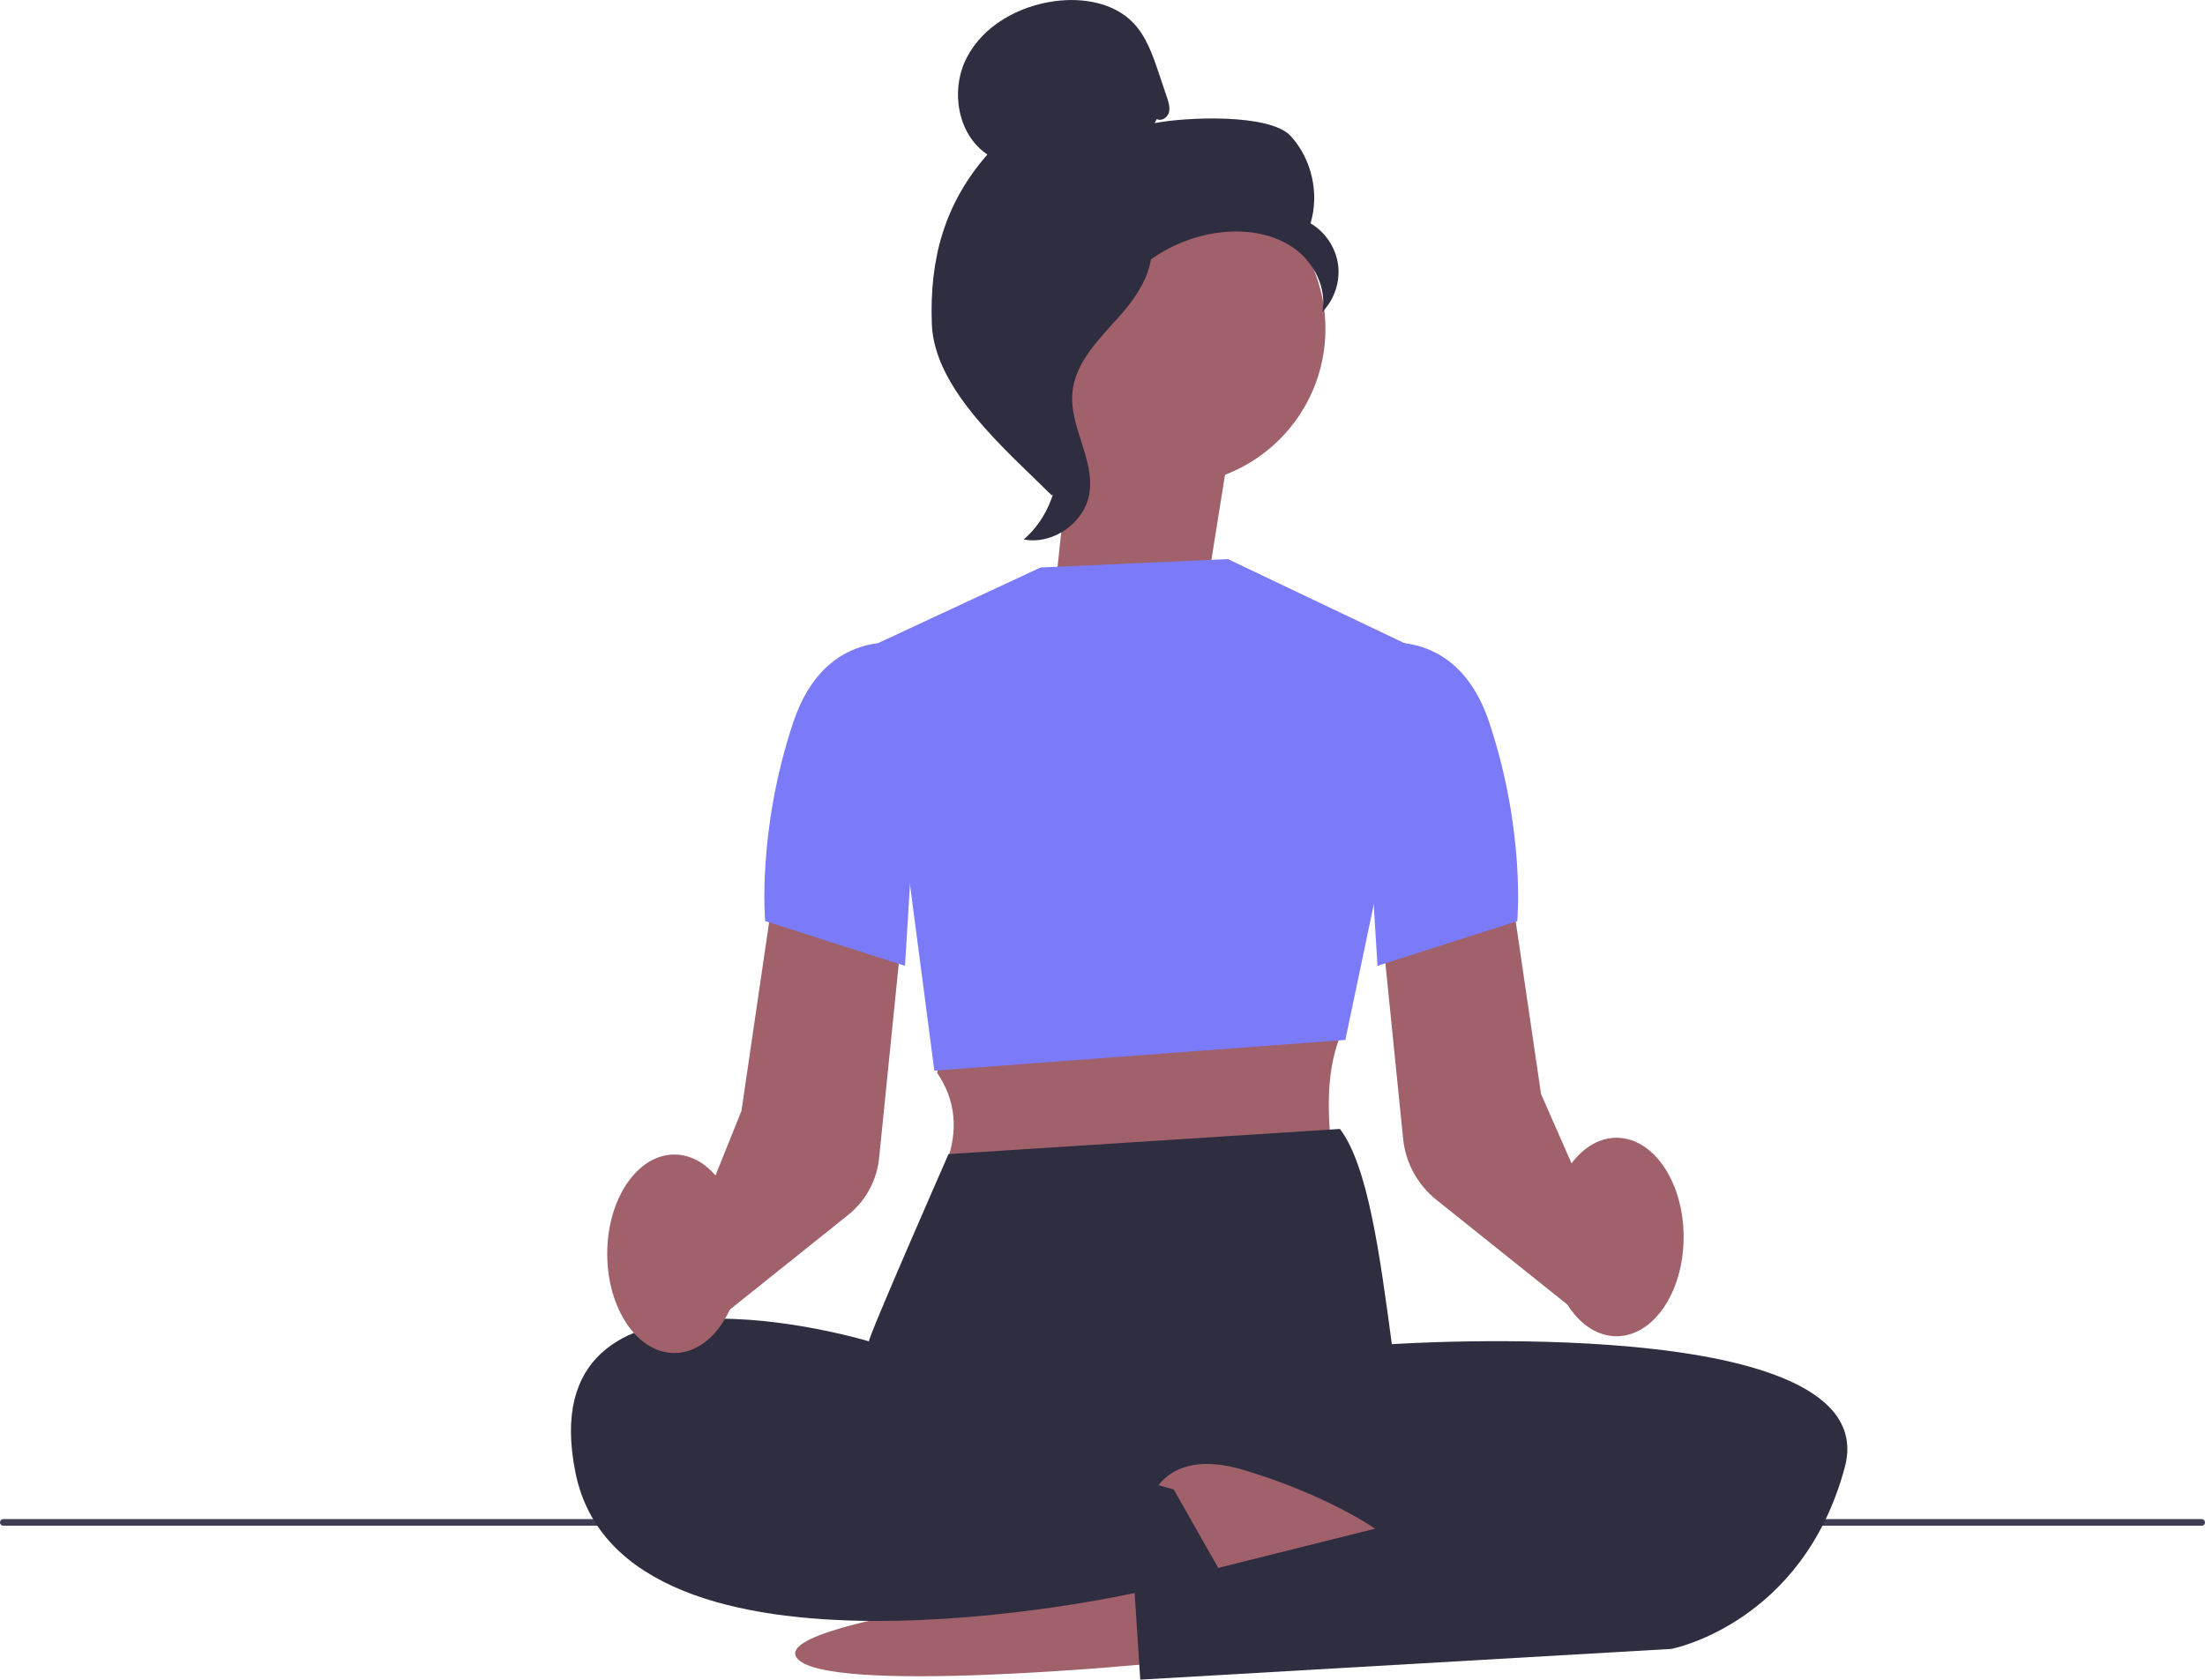 <svg xmlns="http://www.w3.org/2000/svg" width="788.67" height="600.84" viewBox="0 0 788.67 600.84" xmlns:xlink="http://www.w3.org/1999/xlink"><path d="m0,544.6c0,.66.53,1.19,1.19,1.19h786.29c.66,0,1.19-.53,1.19-1.19s-.53-1.19-1.19-1.19H1.19c-.66,0-1.19.53-1.19,1.19Z" fill="#3f3d56"/><polygon points="432.06 207.91 440.18 157.2 385.41 134.89 377.3 211.96 432.06 207.91" fill="#a0616a"/><g><circle cx="418.22" cy="117.65" r="55.85" fill="#a0616a"/><path d="m413.77,42.57c1.62.94,3.78-.48,4.3-2.28.52-1.8-.09-3.71-.68-5.48-1-2.97-2.01-5.95-3.01-8.92-2.14-6.33-4.41-12.88-9.03-17.7-6.99-7.27-18.09-9.12-28.08-7.78-12.83,1.72-25.5,8.67-31.46,20.16-5.97,11.49-3.43,27.53,7.36,34.7-15.37,17.61-20.73,37.25-19.88,60.61s26.3,44.86,42.91,61.32c3.71-2.25,7.08-12.78,5.04-16.61-2.04-3.83.88-8.26-1.64-11.78-2.52-3.52-4.64,2.09-2.08-1.42,1.61-2.21-4.68-7.3-2.28-8.62,11.58-6.4,15.43-20.84,22.71-31.89,8.77-13.33,23.79-22.36,39.68-23.86,8.75-.83,18,.67,25.17,5.75,7.17,5.08,11.82,14.16,10.16,22.8,4.31-4.38,6.45-10.79,5.64-16.87s-4.55-11.72-9.86-14.81c3.22-10.66.46-22.92-7.02-31.17-7.48-8.25-37.84-6.84-48.76-4.67" fill="#2f2e41"/><path d="m412.07,83.33c-14.47,1.56-24.92,14.1-33.74,25.67-5.08,6.67-10.41,14.04-10.28,22.43.13,8.48,5.8,15.75,8.51,23.79,4.43,13.14.11,28.76-10.43,37.76,10.42,1.98,21.68-5.83,23.48-16.28,2.09-12.16-7.13-23.9-6.04-36.2.96-10.83,9.5-19.17,16.75-27.27s14.07-18.85,10.73-29.2" fill="#2f2e41"/></g><path d="m414.84,594.84s-121,12-130-2,122.79-28,122.79-28l7.21,30Z" fill="#a0616a"/><path d="m337.69,370.5l-2.5,13.27c6.81,10.05,7.46,20.67,3.5,31.73l138,1c-1.48-14.95-3.11-30.97,2.57-45.66l-141.57-.34Z" fill="#a0616a"/><path d="m563.73,469.17l-50.05-40.04c-6.65-5.32-10.96-13.23-11.81-21.7l-7.71-76.27,45.95-15.32,11.08,75.52,27.61,62.75-15.06,15.06Z" fill="#a0616a"/><polygon points="372.19 203 439.19 200 510.19 233.82 481.19 372 334.19 383 314.19 230 372.19 203" fill="#7b7bf9"/><path d="m479.26,403.84c10.07,13.27,14.29,45.22,18.57,77,0,0-186-1-187-1s28.43-67,28.43-67l140-9h0Z" fill="#2f2e41"/><path d="m485.34,472.36l12.5,8.48s177-12,162,44c-15,56-62,65-62,65l-190,11-2-31s-183,41-200-43,105-47,105-47l174.5-7.48h0Z" fill="#2f2e41"/><path d="m410.65,538.84s4.19-22,34.19-13,47,21,47,21l-72,18-9.19-26Z" fill="#a0616a"/><path d="m485.69,231.5s34-12,47,27c13,39,10,71,10,71l-50,16-7-114h0Z" fill="#7b7bf9"/><path d="m252.54,475.26l-10.91-19.22,23.57-58.67,11.08-75.53,45.95,15.32-7.81,77.2c-.8,7.89-4.81,15.25-11,20.2l-50.88,40.71Z" fill="#a0616a"/><path d="m330.69,231.5s-34-12-47,27c-13,39-10,71-10,71l50,16,7-114h0Z" fill="#7b7bf9"/><ellipse cx="578.19" cy="442.5" rx="24" ry="35.5" fill="#a0616a"/><ellipse cx="241.19" cy="448.5" rx="24" ry="35.5" fill="#a0616a"/><polyline points="332.84 507.84 419.84 532.84 436.84 562.84 404.33 569.84" fill="#2f2e41"/></svg>